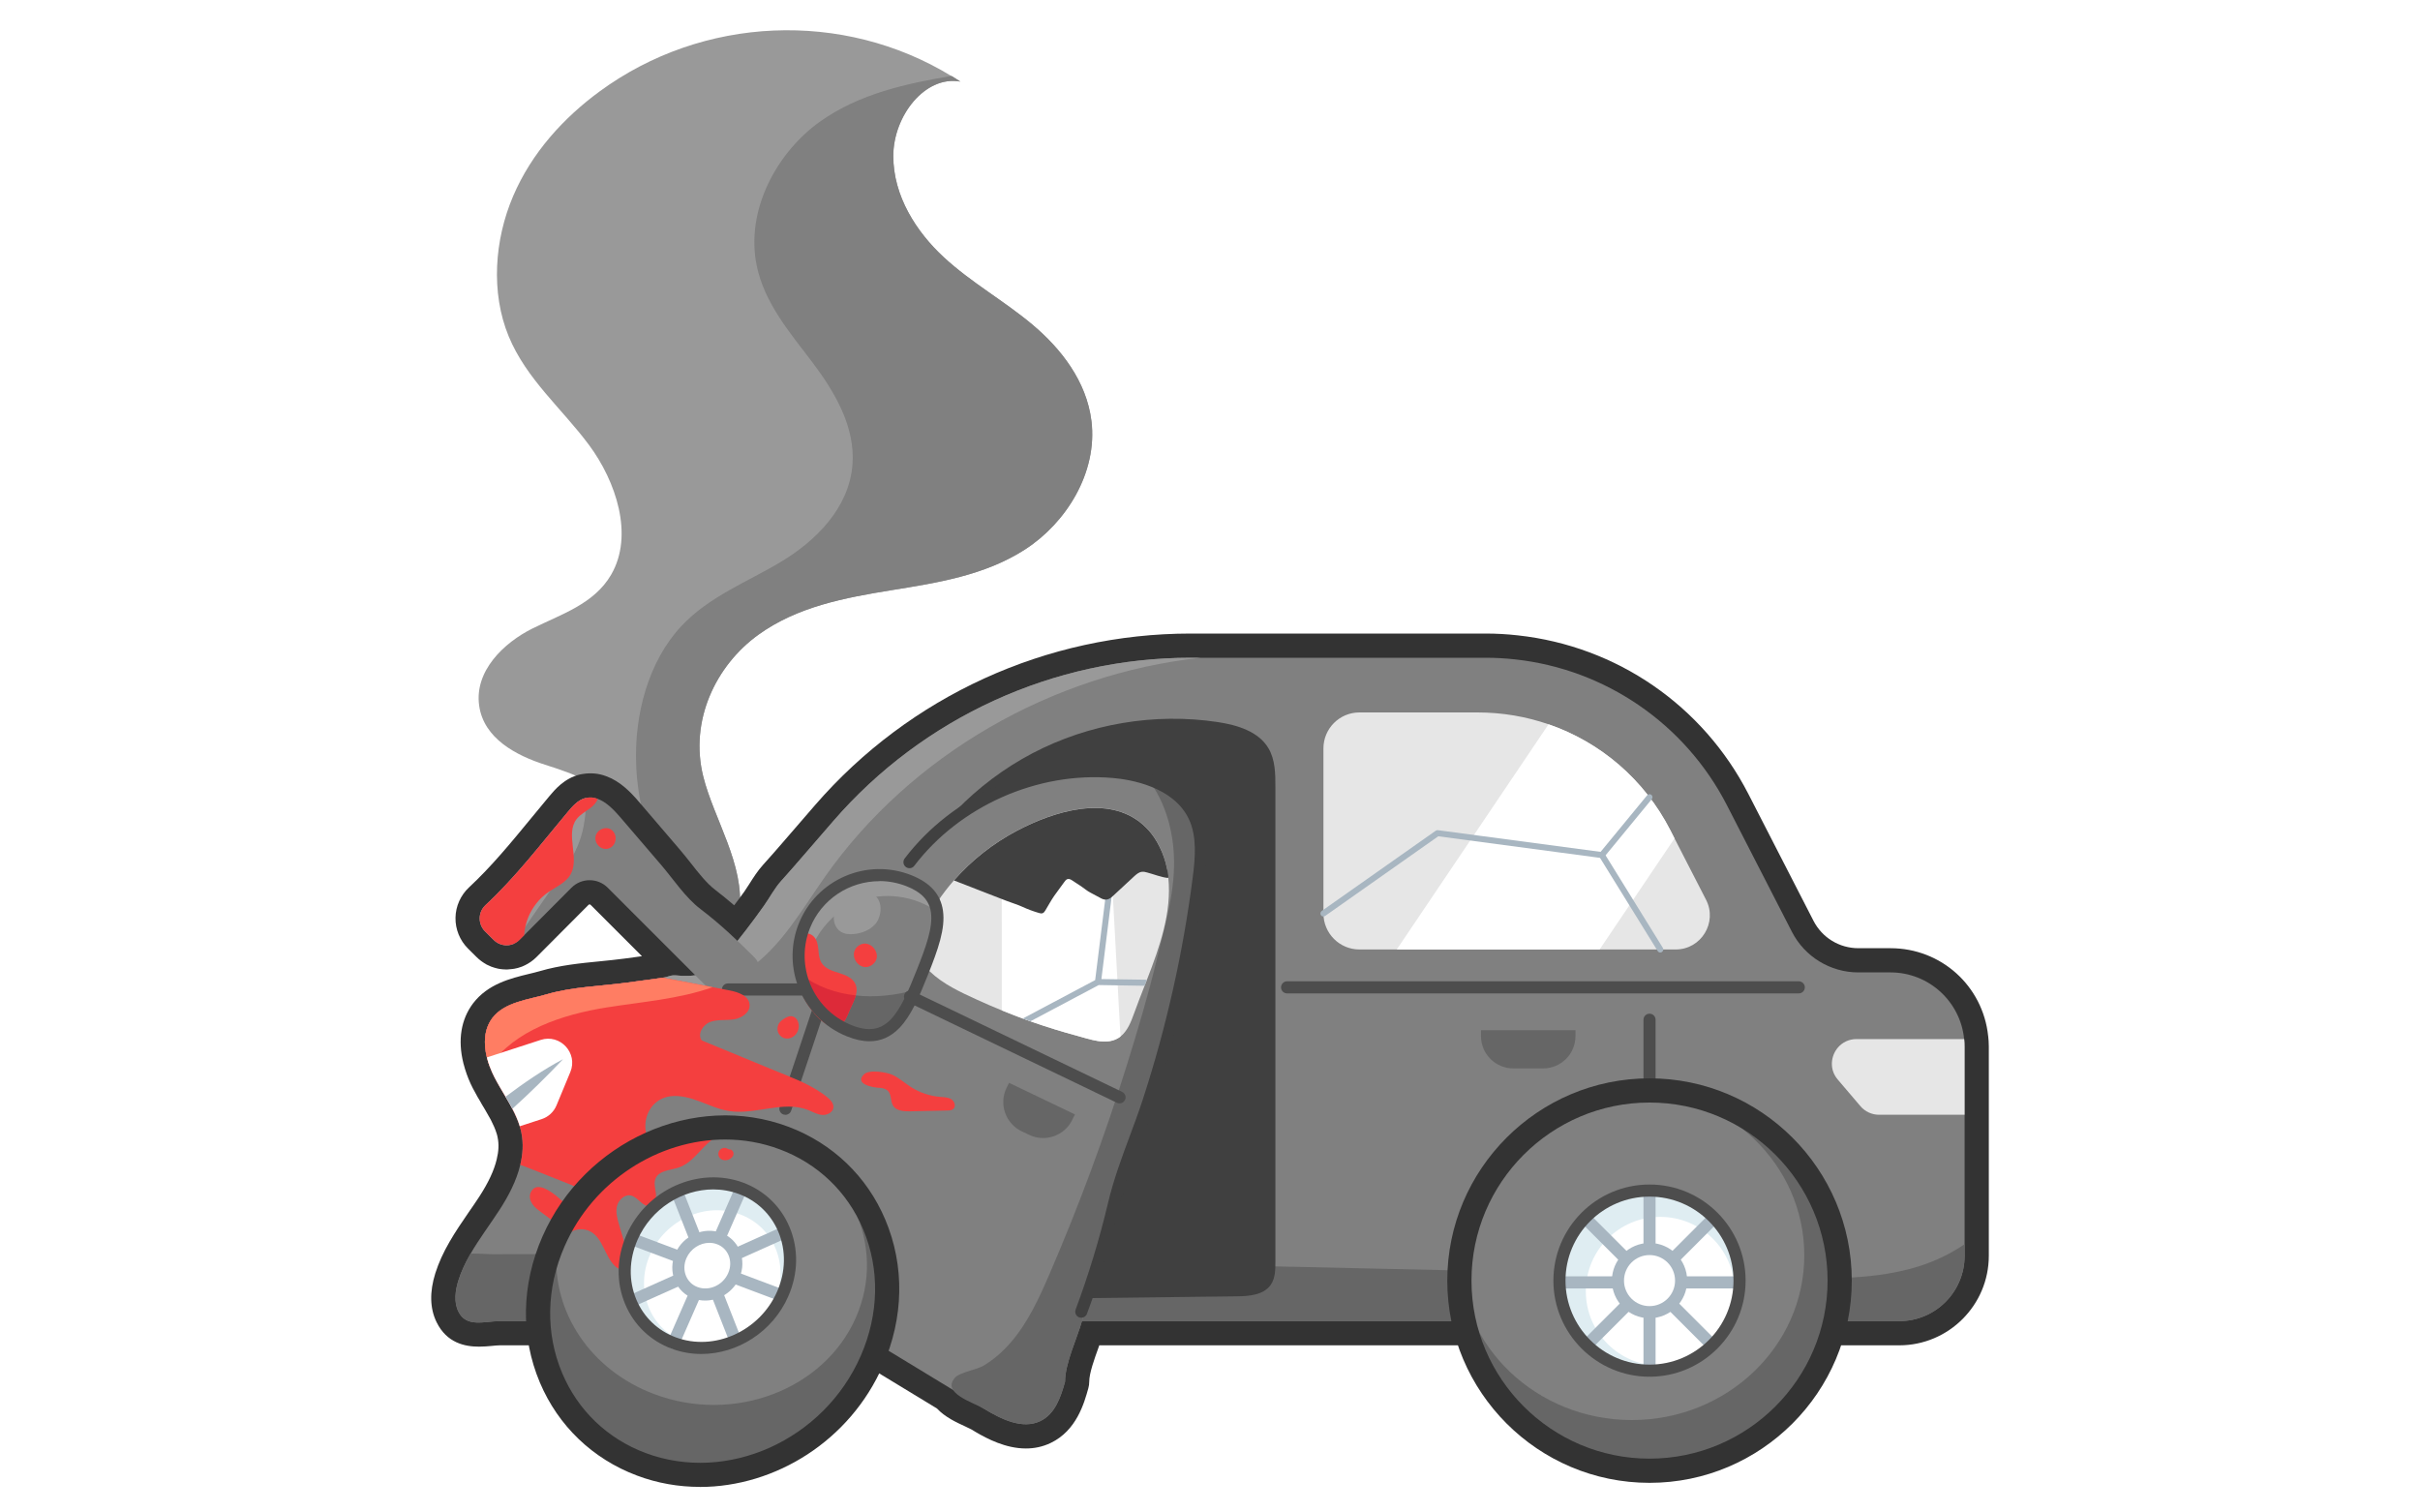 <?xml version="1.0" encoding="UTF-8"?>
<svg id="Expanded" xmlns="http://www.w3.org/2000/svg" viewBox="0 0 400 250">
  <defs>
    <style>
      .cls-1 {
        fill: #dd2a39;
      }

      .cls-2 {
        fill: #4d4d4d;
      }

      .cls-3 {
        fill: #fff;
      }

      .cls-4 {
        fill: #dfedf2;
      }

      .cls-5 {
        fill: #404040;
      }

      .cls-6 {
        fill: #f43f3f;
      }

      .cls-7 {
        fill: #666;
      }

      .cls-8 {
        fill: #333;
      }

      .cls-9 {
        fill: #999;
      }

      .cls-10 {
        fill: #ff7d63;
      }

      .cls-11 {
        fill: gray;
      }

      .cls-12 {
        fill: #a8b6c1;
      }

      .cls-13 {
        fill: #e6e6e6;
      }
    </style>
  </defs>
  <path class="cls-9" d="M169.48,90.79c-6.68,4.32-14.54,5.54-22.18,6.77-7.62,1.24-15.5,2.69-21.98,7.38-6.98,5.05-11.39,14.14-9.08,23.41,1.75,7.02,6.89,14.62,5.98,22.26-.3,2.6-1.52,4.63-3.2,6.04-3.08,2.59-7.74,3.12-11.39,1.31-9.18-4.54-2.37-15.47-5.4-23.24-1.96-5.06-7.42-6.81-12.15-8.32-4.73-1.52-10.12-4.31-10.88-9.77-.81-5.73,4.09-10.4,8.8-12.74,4.72-2.35,10.19-4.04,13.01-8.89,3.81-6.54.79-15.47-3.66-21.46-4.46-6-10.34-10.86-13.27-17.95-2.99-7.24-2.35-15.96.73-23.16,3.07-7.2,8.36-12.96,14.3-17.32,17.05-12.51,40.26-13.47,58.13-2.55.5.3.99.6,1.48.93-5.82-1.05-11.06,5.65-11.08,12.27-.02,6.63,3.8,12.56,8.35,16.77,4.55,4.2,9.91,7.16,14.63,11.12,4.72,3.96,8.96,9.36,9.77,15.93,1.05,8.59-4.23,16.88-10.92,21.21Z"/>
  <path class="cls-11" d="M169.48,90.79c-6.68,4.32-14.54,5.54-22.18,6.77-7.62,1.24-15.5,2.69-21.98,7.38-6.98,5.05-11.39,14.14-9.08,23.41,1.75,7.02,6.89,14.62,5.98,22.26-.3,2.6-1.52,4.63-3.2,6.04-7.87-7.58-13.33-18.42-13.86-30.02-.38-8.43,2-17.28,7.43-23.11,4.63-4.96,10.94-7.31,16.58-10.71,5.64-3.41,11.15-8.79,11.73-15.96.51-6.35-3-12.17-6.67-17.03-3.68-4.86-7.86-9.69-9.15-15.9-1.92-9.25,3.41-18.86,10.57-23.9,6.44-4.53,14.06-6.19,21.61-7.47.5.3.99.6,1.48.93-5.82-1.05-11.06,5.65-11.08,12.27-.02,6.63,3.8,12.56,8.35,16.77,4.55,4.2,9.91,7.16,14.63,11.12,4.72,3.96,8.96,9.36,9.77,15.93,1.05,8.59-4.23,16.88-10.92,21.21Z"/>
  <g>
    <path class="cls-8" d="M328.73,172.97v34.59c0,8.17-6.65,14.81-14.81,14.81h-132.22c-.04.12-.08.25-.13.37-.72,1.99-1.53,4.25-1.53,5.65,0,.36-.05.72-.15,1.07-.68,2.44-1.94,6.99-6.21,9.04-1.37.66-2.77.92-4.11.92-3.34,0-6.4-1.61-8.28-2.71-.27-.16-.51-.31-.73-.44-.15-.09-.65-.32-1.01-.49-1.51-.69-3.37-1.56-4.68-2.97l-15.11-9.18c-.69-.42-1.38-.84-2.07-1.26h-55.09c-.36,0-.84.05-1.35.1-.56.05-1.28.12-2.07.12-2.34,0-5.33-.61-7.01-4.03-1.12-2.27-1.19-5.01-.21-8.12.55-1.72,1.32-3.42,2.35-5.19.97-1.69,2.07-3.28,3.13-4.83.6-.87,1.21-1.74,1.78-2.62,1.51-2.33,2.45-4.35,2.88-6.17.33-1.34.38-2.5.16-3.58-.05-.29-.11-.51-.18-.72-.23-.74-.57-1.5-.97-2.27-.32-.58-.65-1.16-.98-1.72l-.47-.78c-.1-.19-.21-.38-.32-.57-.14-.22-.27-.44-.4-.67-.27-.48-.54-.97-.8-1.47-.52-1.01-.94-2.06-1.27-3.13-.08-.26-.15-.52-.22-.78-.02-.07-.04-.13-.06-.2v-.02c-.95-3.81-.39-7.23,1.6-9.87,2.45-3.22,6.22-4.14,9.24-4.87.64-.16,1.26-.3,1.83-.47,3.26-.96,6.66-1.3,9.95-1.62,1.38-.14,2.69-.27,3.96-.44l1.85-.25c.36-.05.72-.1,1.09-.15l-8.49-8.49s-.07-.07-.17-.07-.15.05-.17.07l-7.8,7.83s-.01,0-.02.02l-.78.78c-.57.57-1.23,1.03-1.95,1.38-.02,0-.04,0-.06.02-.09.04-.18.09-.27.13-.09.04-.18.07-.27.1-.36.14-.73.23-1.1.3-.12.02-.23.03-.35.05-.26.03-.52.06-.78.07-.06,0-.12.01-.18.01-.13,0-.26-.01-.39-.02-.06,0-.13,0-.2-.01-.29-.02-.57-.06-.85-.12-.06-.01-.13-.03-.19-.05-.23-.05-.45-.12-.67-.2-.07-.02-.15-.05-.22-.07-.27-.11-.53-.23-.79-.36-.04-.03-.08-.05-.12-.08-.22-.12-.43-.26-.64-.41-.06-.04-.13-.09-.19-.14-.24-.18-.47-.38-.68-.59l-1.42-1.41c-1.36-1.35-2.11-3.21-2.07-5.11.03-1.89.85-3.71,2.23-5,3.73-3.47,6.96-7.41,10.39-11.58.95-1.16,1.9-2.31,2.86-3.46.93-1.11,2.48-2.97,5.02-3.61.06-.01.13-.03.19-.04.07-.02.13-.02.19-.03.06,0,.12-.02.18-.03,1.3-.22,2.64-.1,3.9.39,2.22.81,3.94,2.57,5.19,4.02,1.58,1.85,3.15,3.69,4.73,5.52l2.13,2.49c.63.73,1.25,1.51,1.88,2.31,1.3,1.66,2.65,3.37,4.02,4.41,1.1.84,2.14,1.7,3.15,2.57.57-.76,1.14-1.51,1.68-2.27.28-.4.56-.84.84-1.28.63-1,1.35-2.14,2.28-3.17,1.1-1.21,2.18-2.45,3.26-3.7l5.31-6.14c15.62-18.02,38.25-28.36,62.09-28.36h48.73c1.79,0,3.59.1,5.34.3,16.35,1.78,30.6,11.59,38.12,26.24l10.75,20.94c1.44,2.8,4.28,4.53,7.43,4.53h5.31c8.35,0,15.26,6.23,16.13,14.51,0,.02.01.05.01.07.03.25.05.51.07.77.02.29.03.59.03.89Z"/>
    <g>
      <path class="cls-11" d="M324.73,172.97v34.59c0,5.98-4.84,10.81-10.81,10.81H82.6c-2.46,0-5.51,1.13-6.83-1.57-.78-1.58-.52-3.48,0-5.16.49-1.54,1.18-2.99,1.99-4.38,1.44-2.5,3.23-4.85,4.81-7.29,1.48-2.28,2.8-4.8,3.42-7.42.42-1.74.54-3.51.19-5.28-.07-.38-.17-.75-.28-1.11-.88-2.9-2.81-5.41-4.2-8.13-.29-.56-.55-1.16-.77-1.77-.18-.48-.34-.98-.46-1.48-.57-2.3-.48-4.68.91-6.52,2.01-2.65,6.04-3.04,9.01-3.92,4.18-1.23,8.98-1.34,13.31-1.93,1.91-.26,3.82-.51,5.73-.78.04-.01.07-.01.11-.02,0,0,0,0,.01,0,.42-.07.81-.18,1.23-.31.62-.18,1.29-.03,1.94,0,1.45.05,2.96-.06,4.27-.74,1.26-.66,2.22-1.76,3.13-2.85,2.16-2.6,4.22-5.28,6.17-8.03.93-1.32,1.74-2.88,2.82-4.07,1.13-1.25,2.24-2.53,3.35-3.81,1.76-2.03,3.52-4.07,5.28-6.1,14.84-17.13,36.4-26.98,59.06-26.98h48.73c1.65,0,3.29.09,4.9.27,14.87,1.62,28.08,10.6,35.01,24.1l10.75,20.94c2.11,4.11,6.35,6.7,10.98,6.7h5.31c6.35,0,11.57,4.84,12.17,11.03.05.4.07.81.07,1.21Z"/>
      <path class="cls-7" d="M324.73,205.65v1.91c0,5.98-4.84,10.81-10.81,10.81h-148.2c.11-.66.27-1.31.48-1.93.94-2.86,2.71-5.37,4.45-7.83l38.31.67c28.77.64,57.53,1.28,86.3,1.92,7.35.16,14.85.31,21.87-1.88,2.67-.84,5.28-2.07,7.6-3.67Z"/>
      <path class="cls-7" d="M144.05,218.37h-61.45c-2.46,0-5.51,1.13-6.83-1.57-.78-1.58-.52-3.48,0-5.16.49-1.54,1.18-2.99,1.99-4.38.09-.16,3.29.07,3.66.06l4.29-.02c2.86-.01,5.73-.02,8.59-.03,5.73-.02,11.45-.05,17.18-.07,4.56-.02,9.12-.04,13.68-.05,2.19,0,4.64-.33,6.81-.02,1.54.22,3.03,2.11,4.08,3.17,2.66,2.7,5.33,5.39,7.99,8.08Z"/>
      <path class="cls-9" d="M198.48,108.72c-24.53,2.65-47.92,15.99-62.14,36.23-3.82,5.43-7.17,11.47-12.63,15.25-6.71,4.64-15.36,5.04-23.42,6.32-7.33,1.16-15.27,3.77-19.35,9.74-.18-.48-.34-.98-.46-1.48-.57-2.3-.48-4.68.91-6.52,2.01-2.65,6.04-3.04,9.01-3.92,4.18-1.23,8.98-1.34,13.31-1.93,1.91-.26,3.82-.51,5.73-.78.46-.07.89-.19,1.35-.33.62-.18,1.29-.03,1.94,0,1.45.05,2.96-.06,4.27-.74,1.26-.66,2.22-1.76,3.13-2.85,2.16-2.6,4.22-5.28,6.17-8.03.93-1.32,1.74-2.88,2.82-4.07,1.13-1.25,2.24-2.53,3.35-3.81,1.76-2.03,3.52-4.07,5.28-6.1,14.84-17.13,36.4-26.98,59.06-26.98h1.67Z"/>
      <path class="cls-11" d="M124.71,162.05l-2.57,2.58c-1.05,1.05-2.74,1.05-3.79,0l-17.9-17.9c-1.66-1.66-4.34-1.65-5.99,0l-7.82,7.85-.78.78c-.3.3-.64.52-1,.67h-.01c-1.08.44-2.37.21-3.24-.66l-1.43-1.42c-1.21-1.21-1.18-3.18.07-4.34,5.01-4.66,9.19-10.15,13.59-15.4.81-.97,1.7-1.99,2.93-2.3.03-.01.06-.02.09-.02.67-.15,1.33-.08,1.95.16,1.37.5,2.6,1.74,3.6,2.9,2.28,2.67,4.57,5.33,6.86,8,2.04,2.38,4.01,5.41,6.52,7.31,3.22,2.44,6.04,5.12,8.92,8,1.05,1.05,1.05,2.75,0,3.79Z"/>
      <path class="cls-5" d="M149.02,146.78c4.62-9.46,12.31-17.38,21.63-22.27,9.32-4.89,20.21-6.73,30.62-5.16,3.23.49,6.76,1.54,8.41,4.36,1.1,1.88,1.13,4.17,1.13,6.34,0,26.19,0,52.38,0,78.56,0,1.29-.03,2.66-.75,3.73-1.17,1.71-3.57,1.91-5.64,1.93-8.62.1-17.24.21-25.86.31,2.72-5.63,5.48-11.33,6.67-17.47s.67-12.86-2.79-18.07c-3.11-4.69-8.21-7.67-13.4-9.86s-10.65-3.75-15.58-6.47c-1.83-1.01-3.62-2.21-4.85-3.91s-1.81-3.97-1.06-5.93"/>
      <path class="cls-11" d="M197.48,148.61c-.76,5.62-1.75,11.21-2.97,16.75-3.18,14.45-8.72,28.08-12.68,42.28-.99,3.53-1.97,7.07-2.96,10.61-.84,3-2.83,7.05-2.83,10.14-.7,2.52-1.64,5.33-4.08,6.5-2.99,1.43-6.5-.33-9.32-2.04-6.93-4.21-13.86-8.42-20.8-12.64-3.27-1.98-6.53-3.97-9.8-5.96-.13-.08-.27-.16-.4-.24-2.51-1.52-6.88-3.02-7.69-6-.4-1.46.1-2.99.59-4.42,2.63-7.67,5.27-15.34,7.9-23l6.33-18.17c.8-.94.7-2.1,1.09-3.2.48-1.34,1.34-2.65,2.03-3.89,1.41-2.57,2.95-5.07,4.64-7.46,3.35-4.75,7.31-9.09,11.99-12.57,8.6-6.4,19.98-9.65,30.31-6.77.32.09.63.18.95.29,2.92.95,5.74,2.56,7.21,5.23,2.28,4.13,1.1,10.13.49,14.56Z"/>
      <path class="cls-7" d="M196.99,134.05c-1.47-2.67-4.29-4.28-7.21-5.23,2.88,3.77,4.23,8.72,4.28,13.52.06,5.55-1.56,10.83-2.84,16.16-1.42,5.95-3.18,11.83-5,17.67-3.64,11.69-7.9,23.18-12.75,34.42-1.72,3.99-3.56,8.01-6.4,11.3-1.29,1.49-2.79,2.82-4.48,3.83-1.16.7-3.92,1.08-4.74,2-2.3,2.57,3.11,4.12,4.79,5.13,2.82,1.71,6.33,3.47,9.32,2.04,2.44-1.17,3.38-3.98,4.08-6.5,0-3.09,1.99-7.14,2.83-10.14.99-3.54,1.97-7.08,2.96-10.61,3.96-14.2,9.5-27.83,12.68-42.28,1.22-5.54,2.21-11.13,2.97-16.75.61-4.43,1.79-10.43-.49-14.56Z"/>
      <path class="cls-13" d="M189.58,161.94c-.05.14-.11.27-.16.41-.08.2-.15.39-.23.59-.6,1.54-1.2,3.05-1.73,4.54-.51,1.42-1.1,2.94-2.26,3.85-.16.13-.33.24-.52.34-2,1.09-4.57.09-6.59-.45-2.5-.67-4.97-1.43-7.42-2.28-.12-.04-.23-.08-.35-.13-.42-.14-.84-.3-1.26-.46-1.17-.42-2.32-.87-3.47-1.34-1.39-.56-2.78-1.16-4.15-1.79-2.7-1.23-5.57-2.56-7.74-4.64-1.17-1.11-2.03-2.65-2.01-4.27.02-1.15.48-2.25.98-3.28,1.32-2.72,3.02-5.25,5.01-7.52,2.93-3.36,6.51-6.16,10.46-8.24,6.02-3.17,15.07-6.07,20.83-.93.68.61,1.29,1.3,1.8,2.06,1.39,2.07,2.1,4.33,2.34,6.67.59,5.75-1.42,11.42-3.53,16.87Z"/>
      <path class="cls-3" d="M185.2,171.33c-.16.13-.33.24-.52.34-2,1.09-4.57.09-6.59-.45-2.5-.67-4.97-1.43-7.42-2.28-1.71-.6-3.4-1.24-5.08-1.93-.01-8.69-.01-17.38-.01-26.08l17.69-5.29c.64,11.9,1.28,23.8,1.93,35.69Z"/>
      <path class="cls-12" d="M189.58,161.94c-.05.14-.11.27-.16.41-.08.2-.15.39-.23.59l-7.58-.12-11.29,5.99c-.42-.14-.84-.3-1.26-.46l11.96-6.35,1.9-15.27c.03-.28.28-.48.55-.44.28.04.47.29.44.56l-1.86,14.98,7.53.11Z"/>
      <path class="cls-13" d="M276.97,156.94h-52.27c-3.29,0-5.95-2.67-5.95-5.95v-27.28c0-3.29,2.66-5.95,5.95-5.95h19.53c4.08,0,8.03.68,11.73,1.96,8.58,2.96,15.82,9.11,20.12,17.49l.7,1.37,5.21,10.14c1.93,3.75-.8,8.22-5.02,8.22Z"/>
      <path class="cls-3" d="M276.78,138.58l-12.38,18.36h-33.53l25.09-37.22c8.58,2.96,15.82,9.11,20.12,17.49l.7,1.37Z"/>
      <path class="cls-13" d="M324.72,172.97v11.29h-14.13c-1.19,0-2.32-.52-3.09-1.43l-3.73-4.38c-1.44-1.67-1.19-3.93.06-5.35.72-.81,1.77-1.35,3.03-1.35h17.8c.05.4.06.8.06,1.21Z"/>
      <path class="cls-2" d="M142.68,164.55h-22.36c-.55,0-1-.45-1-1s.45-1,1-1h22.36c.55,0,1,.45,1,1s-.45,1-1,1Z"/>
      <path class="cls-2" d="M297.32,164.2h-84.58c-.55,0-1-.45-1-1s.45-1,1-1h84.58c.55,0,1,.45,1,1s-.45,1-1,1Z"/>
      <path class="cls-2" d="M272.65,181.28c-.55,0-1-.45-1-1v-11.73c0-.55.45-1,1-1s1,.45,1,1v11.73c0,.55-.45,1-1,1Z"/>
      <path class="cls-2" d="M129.82,184.27c-.1,0-.21-.02-.32-.05-.52-.17-.81-.74-.63-1.26l6.44-19.29c.18-.52.74-.81,1.27-.63.52.17.81.74.63,1.26l-6.44,19.29c-.14.42-.53.68-.95.68Z"/>
      <g>
        <path class="cls-11" d="M152.42,160.81c-2.72,6.85-5.17,12.3-12.01,9.58-3.7-1.47-6.39-4.43-7.63-7.91-1.05-2.96-1.08-6.28.17-9.42,2.72-6.85,10.49-10.19,17.33-7.46,2.97,1.18,4.28,2.91,4.59,5.05.4,2.8-.9,6.29-2.44,10.16Z"/>
        <path class="cls-9" d="M154.85,150.65c-3.74-2.63-8.82-3.33-13.09-1.62-5.1,2.03-8.69,7.36-8.66,12.85l-.33.6c-1.05-2.96-1.08-6.28.17-9.42,2.72-6.85,10.49-10.19,17.33-7.46,2.97,1.18,4.28,2.91,4.59,5.05Z"/>
        <path class="cls-7" d="M132.35,161.05c.97,4.09,3.84,7.67,8.05,9.34,5.88,2.34,8.51-1.35,10.86-6.77-6.45,1.84-13.69,1.44-18.9-2.57Z"/>
        <path class="cls-6" d="M141.46,164.53c-.23.85-.7,1.7-1.01,2.42-.37.87-.8,2.15-1.71,2.59-.02,0-.03.02-.05.02-2.1.95-4.84-2.76-5.63-4.26-1.42-2.67-1.71-5.83-1.28-8.81.13-.91.49-1.97,1.38-2.16.66-.15,1.34.32,1.67.91.33.59.39,1.29.46,1.97.06.68.15,1.38.51,1.95.61.98,1.83,1.34,2.93,1.68,1.1.34,2.3.85,2.71,1.93.22.57.18,1.16.02,1.76Z"/>
        <path class="cls-1" d="M141.46,164.53c-.23.85-.7,1.7-1.01,2.42-.37.87-.8,2.15-1.71,2.59-.02,0-.03.02-.05.02-3.27-1.87-5.5-5-6.33-8.51,2.64,2.03,5.79,3.13,9.1,3.48Z"/>
        <path class="cls-9" d="M137.89,151.1c-.25,1.07.14,2.3,1.06,2.89.68.43,1.54.48,2.35.38,1.23-.15,2.45-.64,3.3-1.54,1.41-1.5,1.44-5.07-1.24-5.25-.84-.06-2.1.54-2.86.83-1.21.46-2.3,1.37-2.61,2.68Z"/>
        <path class="cls-2" d="M143.71,172.11c-1.13,0-2.35-.26-3.67-.79-3.83-1.52-6.82-4.62-8.2-8.5-1.17-3.29-1.11-6.89.18-10.13,2.92-7.35,11.29-10.95,18.63-8.02,3.12,1.24,4.82,3.15,5.21,5.84.43,2.98-.82,6.45-2.5,10.67h0c-1.43,3.59-2.77,6.72-4.67,8.7-1.43,1.49-3.07,2.23-4.97,2.23ZM145.35,145.65c-4.91,0-9.56,2.95-11.48,7.78-1.11,2.78-1.16,5.88-.15,8.71,1.19,3.34,3.76,6.01,7.06,7.32,2.77,1.1,4.76.8,6.46-.97,1.65-1.72,2.9-4.67,4.25-8.06,1.57-3.94,2.74-7.15,2.38-9.65-.28-1.95-1.54-3.3-3.97-4.27-1.49-.59-3.03-.88-4.55-.88Z"/>
      </g>
      <path class="cls-7" d="M168.87,186.99l1.24.59c2.67,1.28,5.86.15,7.14-2.51l.42-.87-10.89-5.22-.42.87c-1.28,2.67-.15,5.86,2.51,7.14Z"/>
      <path class="cls-7" d="M250.15,176.6h4.91c2.96,0,5.35-2.4,5.35-5.35v-.97s-15.62,0-15.62,0v.97c0,2.96,2.4,5.35,5.35,5.35Z"/>
      <path class="cls-6" d="M130.52,210.94v.18"/>
      <path class="cls-5" d="M178.73,217.81c-.12,0-.23-.02-.35-.06-.52-.19-.78-.77-.59-1.29,2.15-5.77,3.96-11.72,5.37-17.69.89-3.75,2.24-7.39,3.55-10.92.75-2.01,1.52-4.08,2.19-6.14,3.88-11.91,6.65-24.24,8.24-36.64.42-3.3.72-6.77-.61-9.63-2.52-5.42-9.68-6.6-12.64-6.85-12.38-1.07-25.24,4.63-32.77,14.52-.33.44-.96.53-1.4.19-.44-.33-.52-.96-.19-1.4,7.93-10.43,21.48-16.44,34.53-15.31,3.31.29,11.32,1.64,14.28,8,1.56,3.35,1.24,7.14.78,10.73-1.6,12.53-4.41,24.98-8.32,37.01-.68,2.1-1.46,4.19-2.22,6.22-1.29,3.47-2.62,7.05-3.48,10.68-1.43,6.06-3.26,12.09-5.44,17.93-.15.4-.53.65-.94.65Z"/>
      <path class="cls-2" d="M185.05,182.38c-.15,0-.29-.03-.43-.1l-34.63-16.66c-.5-.24-.71-.84-.47-1.33.24-.5.84-.71,1.33-.47l34.63,16.66c.5.24.71.84.47,1.33-.17.36-.53.57-.9.57Z"/>
      <path class="cls-5" d="M193.08,145.07s0,.04-.01.05c-1.13-.11-2.33-.61-3.44-.9-.29-.08-.59-.16-.89-.12-.51.06-.93.43-1.31.78-1.18,1.09-2.36,2.19-3.54,3.28-.56.52-1.11.71-1.83.36-.62-.31-1.23-.68-1.85-.99-.51-.26-.94-.65-1.42-.97-.51-.34-1.02-.68-1.53-1.01-.24-.16-.51-.32-.79-.25-.24.06-.4.27-.54.47-.55.78-1.15,1.54-1.69,2.32s-.96,1.58-1.44,2.37c-.12.19-.25.4-.46.48-.2.08-.43.02-.63-.04-.92-.27-1.82-.6-2.69-1s-1.79-.66-2.66-1c-.96-.37-1.93-.75-2.89-1.12-1.93-.75-3.86-1.5-5.79-2.25,2.93-3.36,6.51-6.16,10.46-8.24,6.02-3.17,15.07-6.07,20.83-.93.68.61,1.29,1.3,1.8,2.06.69,1.03,1.24,2.16,1.64,3.34.19.56.34,1.13.46,1.71.09.45.32,1.16.22,1.61Z"/>
      <path class="cls-9" d="M96.86,131.89c.01,2.48-.25,4.93-1.11,7.25-.87,2.37-2.32,4.48-3.75,6.55-2.38,3.45-4.76,6.9-7.14,10.34h-.01c-1.08.44-2.37.21-3.24-.66l-1.43-1.42c-1.21-1.21-1.18-3.18.07-4.34,5.01-4.66,9.19-10.15,13.59-15.4.81-.97,1.7-1.99,2.93-2.3.03-.01.06-.02.09-.02Z"/>
      <path class="cls-12" d="M218.75,151.49c-.16,0-.31-.07-.41-.21-.16-.23-.1-.54.12-.7l18.85-13.27c.1-.07.23-.1.35-.09l26.9,3.59,7.7-9.36c.17-.21.49-.24.7-.07.21.17.24.49.07.7l-7.87,9.57c-.11.13-.28.2-.45.18l-26.98-3.6-18.69,13.16c-.09.06-.19.09-.29.09Z"/>
      <path class="cls-12" d="M274.42,157.44c-.17,0-.33-.08-.42-.24l-9.65-15.59c-.15-.23-.07-.54.16-.69.24-.15.54-.07.69.16l9.65,15.59c.15.23.07.54-.16.69-.08.05-.17.08-.26.08Z"/>
      <path class="cls-6" d="M135.9,180.73c.28.19.55.4.81.61.55.44,1.11,1.03,1.04,1.73-.09.82-1.05,1.29-1.87,1.22s-1.55-.52-2.32-.82c-4.1-1.61-8.73.86-13.08.17-1.65-.26-3.2-.97-4.76-1.56s-3.23-1.08-4.89-.88c-2.78.34-4.46,2.91-4.12,5.63.19,1.53,1.13,2.87,2.1,4.07.98,1.21,2.04,2.39,2.58,3.85.53,1.45.38,3.29-.8,4.29-1.31,1.1-3.25.8-4.91.39-3.46-.86-6.88-1.91-10.22-3.16-.76-.29-9.25-3.72-9.46-3.72.42-1.74.54-3.51.19-5.28-.07-.38-.17-.75-.28-1.11-.88-2.9-2.81-5.41-4.2-8.13-.29-.56-.55-1.16-.77-1.77-.18-.48-.34-.98-.46-1.48-.57-2.3-.48-4.68.91-6.52,2.01-2.65,6.04-3.04,9.01-3.92,4.18-1.23,8.98-1.34,13.31-1.93,1.91-.26,3.82-.51,5.73-.78.04-.01.08-.01.12-.02,1.56.28,3.12.58,4.68.88,1.18.22,2.37.45,3.55.68.94.18,1.87.36,2.81.54,1.43.27,3.19.89,3.3,2.34.11,1.3-1.3,2.24-2.59,2.44-1.3.2-2.67-.02-3.9.42-1.23.45-2.21,2.03-1.4,3.07,3.9,1.6,7.79,3.21,11.68,4.82,2.75,1.14,5.74,2.2,8.21,3.93Z"/>
      <path class="cls-10" d="M117.79,163.17c-5.5,1.96-11.66,2.42-17.5,3.35-7.33,1.16-15.27,3.77-19.35,9.74-.18-.48-.34-.98-.46-1.48-.57-2.3-.48-4.68.91-6.52,2.01-2.65,6.04-3.04,9.01-3.92,4.18-1.23,8.98-1.34,13.31-1.93,1.91-.26,3.82-.51,5.73-.78.04-.01.08-.01.12-.02,1.56.28,3.12.58,4.68.88,1.18.22,2.37.45,3.55.68Z"/>
      <path class="cls-3" d="M94.27,177.2l-2.29,5.52c-.45,1.07-1.34,1.9-2.45,2.26l-3.62,1.18c-.3-1-.73-1.96-1.22-2.89-.36-.67-.74-1.34-1.13-1.99-.63-1.08-1.29-2.15-1.85-3.25-.52-1.01-.95-2.12-1.23-3.25l8.89-2.89c3.22-1.05,6.2,2.17,4.9,5.31Z"/>
      <path class="cls-12" d="M93.07,175.07c-2.69,2.84-5.48,5.58-8.38,8.2-.36-.67-.74-1.34-1.13-1.99,3.04-2.28,6.16-4.44,9.51-6.21Z"/>
      <path class="cls-6" d="M144.25,159.41c1.84-1.47-.38-4.39-2.26-3.15-2.17,1.43.2,4.8,2.26,3.15Z"/>
      <path class="cls-6" d="M128.8,169.09c-.34.51-.39,1.22-.09,1.76.2.35.53.62.9.74.48.15,1.03.06,1.46-.21s.74-.72.88-1.2c.26-.85-.09-2.08-1.12-2.21-.65-.08-1.7.63-2.04,1.14Z"/>
      <path class="cls-6" d="M145.31,179.8c.55.03,1.15.16,1.51.58.55.64.35,1.65.79,2.37.54.88,1.77.96,2.81.94,2.05-.04,4.09-.08,6.14-.13.36,0,.76-.03,1.02-.27.46-.42.2-1.25-.33-1.59s-1.19-.34-1.82-.39c-1.73-.14-3.43-.71-4.89-1.65-1.01-.65-1.92-1.48-3.01-1.99-.92-.43-3.86-.95-4.73-.09-1.64,1.64,1.53,2.18,2.5,2.23Z"/>
      <path class="cls-6" d="M98.81,132.05c-.22.57-.67,1.08-1.16,1.46-.8.62-1.75,1.09-2.36,1.9-1.89,2.51.58,6.44-1,9.16-.8,1.38-2.41,2.02-3.72,2.94-2.29,1.6-3.77,4.29-3.93,7.07l-.78.78c-.3.3-.64.52-1,.67h-.01c-1.08.44-2.37.21-3.24-.66l-1.43-1.42c-1.21-1.21-1.18-3.18.07-4.34,5.01-4.66,9.19-10.15,13.59-15.4.81-.97,1.7-1.99,2.93-2.3.03-.01.06-.02.09-.02.67-.15,1.33-.08,1.95.16Z"/>
      <path class="cls-6" d="M98.44,138.24c-.2.92.51,1.94,1.44,2.06,1.62.22,2.43-1.73,1.46-2.89-.86-1.02-2.62-.46-2.9.83Z"/>
      <path class="cls-6" d="M87.7,197.15c-.26.6-.08,1.31.28,1.85s.9.94,1.42,1.33c1.4,1.04,2.79,2.08,4.19,3.12.32.24.64.48,1.02.6s.82.11,1.13-.13c.33-.25.45-.7.4-1.11s-.24-.78-.45-1.14c-.77-1.3-6.55-7.87-7.98-4.53Z"/>
    </g>
  </g>
  <g>
    <circle class="cls-7" cx="272.64" cy="211.67" r="31.43"/>
    <ellipse class="cls-11" cx="269.72" cy="207.48" rx="28.51" ry="27.24"/>
    <g>
      <circle class="cls-4" cx="272.64" cy="211.67" r="14.89"/>
      <circle class="cls-3" cx="274.42" cy="213.44" r="12.3"/>
      <path class="cls-12" d="M272.65,227.54c-.55,0-1-.45-1-1v-29.15c0-.55.45-1,1-1s1,.45,1,1v29.15c0,.55-.45,1-1,1Z"/>
      <path class="cls-12" d="M287.22,212.97h-29.15c-.55,0-1-.45-1-1s.45-1,1-1h29.15c.55,0,1,.45,1,1s-.45,1-1,1Z"/>
      <path class="cls-12" d="M282.95,223.27c-.26,0-.51-.1-.71-.29l-20.61-20.61c-.39-.39-.39-1.02,0-1.41s1.02-.39,1.41,0l20.61,20.61c.39.39.39,1.02,0,1.41-.2.2-.45.29-.71.29Z"/>
      <path class="cls-12" d="M262.34,223.27c-.26,0-.51-.1-.71-.29-.39-.39-.39-1.02,0-1.41l20.61-20.61c.39-.39,1.02-.39,1.41,0s.39,1.02,0,1.41l-20.61,20.61c-.2.2-.45.29-.71.29Z"/>
      <path class="cls-2" d="M272.65,227.56c-8.76,0-15.89-7.13-15.89-15.89s7.13-15.88,15.89-15.88,15.88,7.13,15.88,15.88-7.13,15.89-15.88,15.89ZM272.65,197.79c-7.66,0-13.89,6.23-13.89,13.88s6.23,13.89,13.89,13.89,13.88-6.23,13.88-13.89-6.23-13.88-13.88-13.88Z"/>
      <circle class="cls-3" cx="272.64" cy="211.67" r="5.22"/>
      <path class="cls-12" d="M272.65,217.89c-3.43,0-6.22-2.79-6.22-6.22s2.79-6.22,6.22-6.22,6.22,2.79,6.22,6.22-2.79,6.22-6.22,6.22ZM272.65,207.45c-2.33,0-4.22,1.89-4.22,4.22s1.89,4.22,4.22,4.22,4.22-1.89,4.22-4.22-1.89-4.22-4.22-4.22Z"/>
    </g>
    <path class="cls-8" d="M272.65,245.1c-18.43,0-33.43-15-33.43-33.43s15-33.43,33.43-33.43,33.43,15,33.43,33.43-15,33.43-33.43,33.43ZM272.65,182.24c-16.23,0-29.43,13.2-29.43,29.43s13.2,29.43,29.43,29.43,29.43-13.2,29.43-29.43-13.2-29.43-29.43-29.43Z"/>
  </g>
  <g>
    <path class="cls-7" d="M144.08,224.94c-6.53,14.89-23.59,22.54-38.11,17.08-14.52-5.45-21.01-21.94-14.48-36.83,6.53-14.89,23.59-22.54,38.11-17.08,14.52,5.45,21.01,21.94,14.48,36.83Z"/>
    <path class="cls-11" d="M141.46,217.8c-5.26,11.94-20.2,17.59-33.36,12.62-10.55-3.98-16.75-13.57-16.1-23.36.16-2.43.75-4.88,1.8-7.26,1.98-4.48,5.32-8.08,9.42-10.56.01-.01.02-.02.03-.02,6.81-4.11,15.71-5.13,23.91-2.03,13.16,4.97,19.56,18.68,14.3,30.61Z"/>
    <path class="cls-6" d="M120.51,187.3c-1.59,0-3.04,1.13-4.17,2.3-1.25,1.29-2.42,2.79-4.12,3.37-1.4.48-3.28.46-3.86,1.82-.32.76-.05,1.62.05,2.44.09.82-.14,1.84-.93,2.07-1.17.34-1.93-1.34-3.11-1.67-1.04-.3-2.11.64-2.38,1.69-.26,1.06.05,2.16.36,3.2.49,1.63.98,3.27,1.46,4.9.24.8.39,1.87-.33,2.31-.59.36-1.37,0-1.86-.49-1.68-1.65-1.96-4.54-4.01-5.67-1.05-.58-2.42-.51-3.41.17-.99.67-1.54,1.93-1.38,3.12l-.82.2c.16-2.43.75-4.88,1.8-7.26,1.98-4.48,5.32-8.08,9.42-10.56.01-.01.02-.02.03-.02.54-.29,1.1-.56,1.68-.79,4.87-1.98,10.33-1.61,15.58-1.13Z"/>
    <g>
      <path class="cls-4" d="M129.37,213.88c-3.09,7.05-11.17,10.67-18.05,8.09-6.88-2.58-9.95-10.39-6.86-17.44,3.09-7.05,11.17-10.67,18.05-8.09s9.95,10.39,6.86,17.44Z"/>
      <path class="cls-3" d="M128.02,215.14c-2.55,5.83-9.23,8.82-14.91,6.68s-8.22-8.59-5.67-14.41,9.23-8.82,14.91-6.68c5.68,2.13,8.22,8.59,5.67,14.41Z"/>
      <path class="cls-12" d="M111.32,222.96c-.13,0-.27-.03-.4-.08-.51-.22-.74-.81-.51-1.32l10.96-25c.22-.5.81-.74,1.32-.51.51.22.74.81.51,1.32l-10.96,25c-.16.38-.53.6-.92.6Z"/>
      <path class="cls-12" d="M129,215.03c-.12,0-.24-.02-.35-.06l-24.39-9.16c-.52-.19-.78-.77-.58-1.29.19-.52.77-.78,1.29-.58l24.39,9.16c.52.19.78.77.58,1.29-.15.4-.53.65-.94.65Z"/>
      <path class="cls-12" d="M121.55,222.53c-.4,0-.78-.24-.93-.63l-9.5-24.15c-.2-.51.05-1.09.56-1.3.52-.2,1.09.05,1.3.56l9.5,24.15c.2.51-.05,1.09-.56,1.3-.12.05-.24.07-.37.07Z"/>
      <path class="cls-12" d="M104.31,216.06c-.38,0-.75-.22-.91-.59-.23-.5,0-1.1.5-1.32l24.99-11.2c.5-.23,1.1,0,1.32.5.23.5,0,1.1-.5,1.32l-24.99,11.2c-.13.06-.27.09-.41.09Z"/>
      <path class="cls-2" d="M115.92,223.8c-1.67,0-3.34-.29-4.95-.89-3.48-1.31-6.18-3.9-7.62-7.31-1.53-3.62-1.46-7.7.2-11.48,3.29-7.52,11.96-11.38,19.32-8.63,3.48,1.31,6.18,3.9,7.62,7.31,1.53,3.62,1.46,7.7-.2,11.48h0c-2.57,5.87-8.42,9.52-14.36,9.52ZM117.89,196.6c-5.17,0-10.26,3.19-12.51,8.33-1.43,3.27-1.5,6.78-.19,9.9,1.22,2.89,3.52,5.1,6.48,6.21,6.38,2.39,13.91-1,16.78-7.56h0c1.43-3.27,1.5-6.78.19-9.9-1.22-2.89-3.52-5.1-6.48-6.21-1.39-.52-2.83-.77-4.27-.77ZM129.37,213.88h0,0Z"/>
      <path class="cls-3" d="M121.28,210.84c1.08-2.47,0-5.21-2.4-6.12s-5.24.36-6.33,2.84,0,5.21,2.4,6.12,5.24-.36,6.33-2.84Z"/>
      <path class="cls-12" d="M116.56,214.97c-.66,0-1.32-.11-1.96-.35-1.39-.52-2.47-1.56-3.04-2.92-.61-1.44-.58-3.05.07-4.54,1.29-2.95,4.7-4.46,7.6-3.37,1.39.52,2.47,1.56,3.04,2.92.61,1.44.58,3.05-.07,4.54-1.01,2.3-3.3,3.72-5.64,3.72ZM117.25,205.43c-1.56,0-3.1.97-3.79,2.53-.43.98-.45,2.03-.06,2.96.36.85,1.03,1.5,1.9,1.82,1.92.72,4.19-.31,5.06-2.3.43-.98.45-2.03.06-2.96-.36-.85-1.03-1.5-1.9-1.82-.41-.16-.85-.23-1.27-.23Z"/>
    </g>
    <path class="cls-8" d="M115.69,245.77c-3.51,0-7.03-.6-10.42-1.88-7.31-2.75-13-8.2-16.03-15.36-3.22-7.62-3.07-16.2.42-24.14,6.94-15.82,25.17-23.97,40.65-18.15,7.31,2.75,13,8.2,16.02,15.36,3.22,7.62,3.07,16.2-.42,24.15l-1.83-.8,1.83.8c-5.42,12.36-17.72,20.03-30.23,20.03ZM119.84,188.35c-10.95,0-21.76,6.76-26.52,17.65-3.04,6.93-3.18,14.38-.39,20.98,2.59,6.14,7.47,10.82,13.75,13.18,13.52,5.08,29.48-2.11,35.58-16.02,3.04-6.93,3.18-14.39.39-20.99-2.59-6.14-7.47-10.82-13.75-13.17-2.94-1.11-6.01-1.63-9.05-1.63Z"/>
    <path class="cls-6" d="M120.05,189.78c-.42-.14-.92.04-1.16.42s-.19.9.11,1.23c.36.38.97.43,1.46.23.38-.15.73-.47.78-.88s-.31-.86-.71-.79"/>
  </g>
</svg>